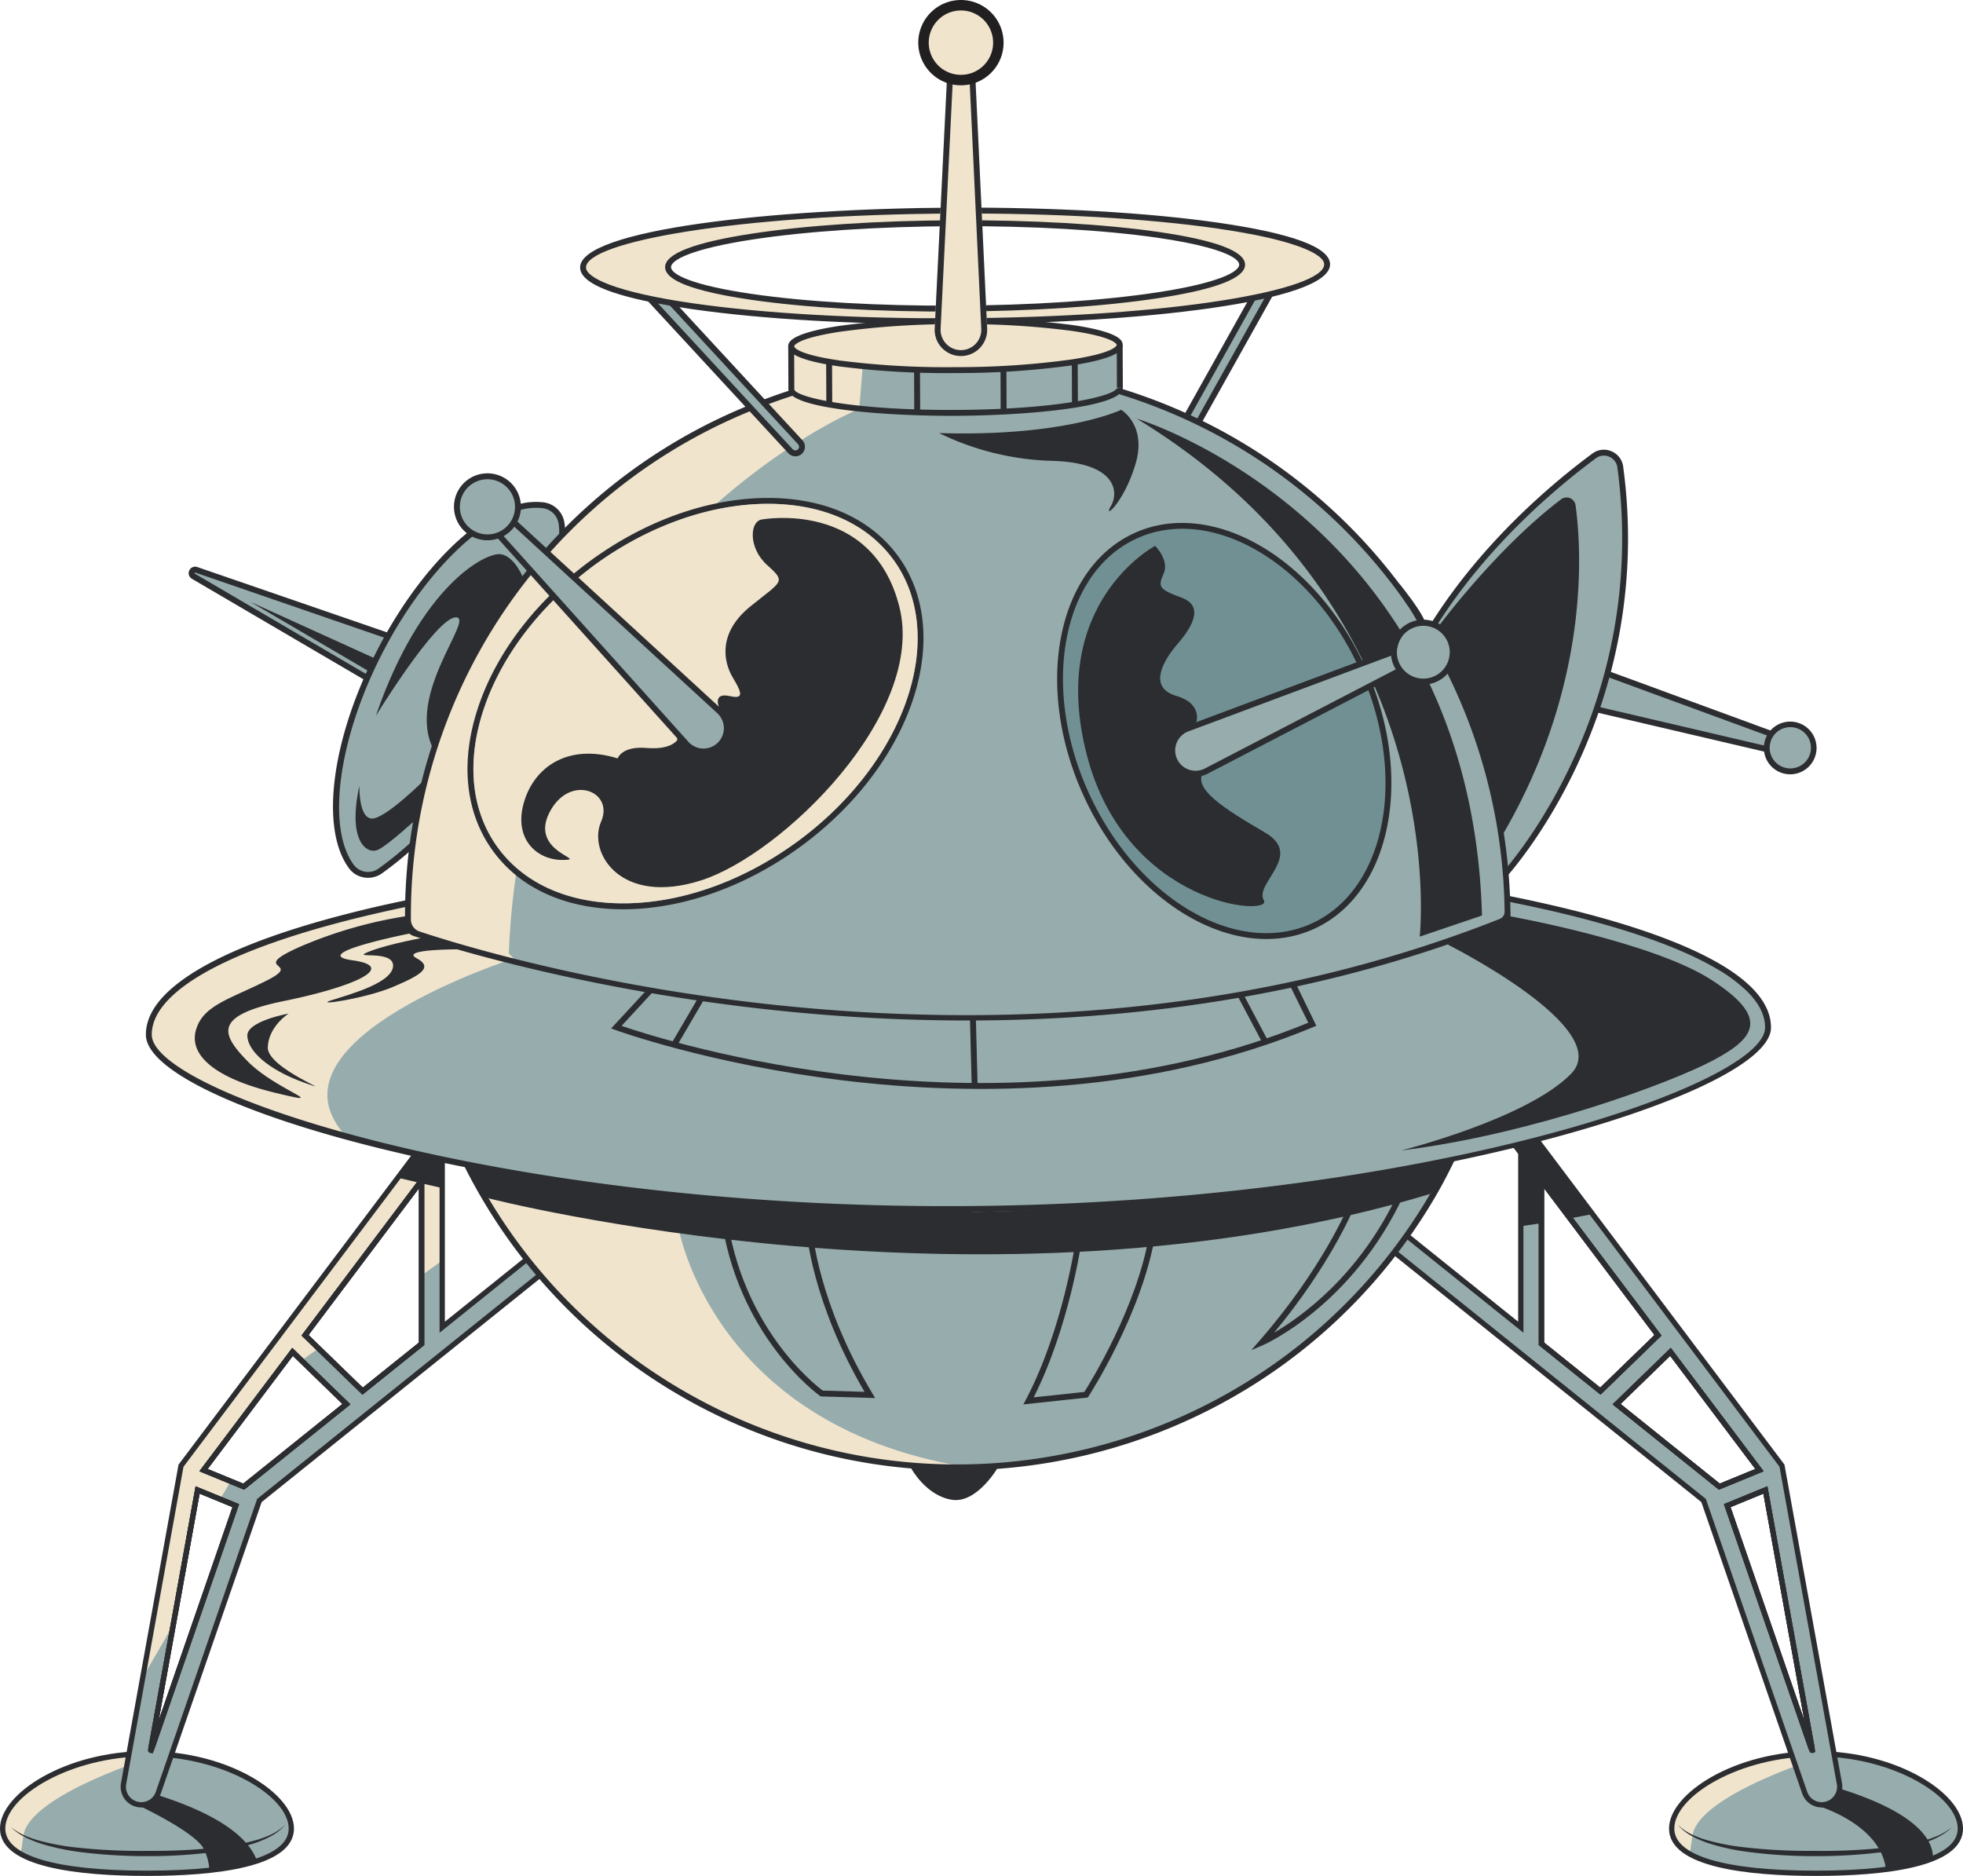 <svg id="Group_630" data-name="Group 630" xmlns="http://www.w3.org/2000/svg" xmlns:xlink="http://www.w3.org/1999/xlink" width="562.829" height="537.817" viewBox="0 0 562.829 537.817">
  <defs>
    <clipPath id="clip-path">
      <rect id="Rectangle_527" data-name="Rectangle 527" width="562.829" height="537.817" fill="none"/>
    </clipPath>
  </defs>
  <g id="Group_629" data-name="Group 629" clip-path="url(#clip-path)">
    <path id="Path_4768" data-name="Path 4768" d="M83.526,524.232c0,4.223-3.7,7.251-9.829,9.285a67.255,67.255,0,0,1-13.65,2.685,164.687,164.687,0,0,1-17.909.864c-15.554,0-29.109-1.562-36.171-5.548-3.324-1.857-5.216-4.27-5.216-7.286,0-9.463,18.535-21.445,41.387-21.445.686,0,1.384.012,2.059.035,21.894.687,39.329,12.231,39.329,21.41" fill="#97acad"/>
    <path id="Path_4769" data-name="Path 4769" d="M73.69,533.518A67.3,67.3,0,0,1,60.04,536.2a15.155,15.155,0,0,0-1.952-6.707c-3.548-5.145-20.143-12.751-20.143-12.751l5.393-2.685c20.854,6.3,28.27,13.591,30.352,19.458" fill="#2c2d30"/>
    <path id="Path_4770" data-name="Path 4770" d="M45.2,503.237S8.516,514.32,6.718,526.255c-.284,1.916-.544,3.667-.757,5.264-3.312-1.858-5.2-4.271-5.2-7.287,0-9.462,18.535-21.444,41.387-21.444q1.029,0,2.058.035c.639.272.994.414.994.414" fill="#f0e4cd"/>
    <path id="Path_4771" data-name="Path 4771" d="M42.142,537.817C22.917,537.817,0,535.462,0,524.238c0-10.059,18.8-22.207,42.142-22.207s42.142,12.148,42.142,22.207c0,11.224-22.917,13.579-42.142,13.579m0-34.273c-21.88,0-40.628,11.379-40.628,20.694,0,7.781,14.429,12.066,40.628,12.066s40.627-4.285,40.627-12.066c0-9.315-18.747-20.694-40.627-20.694" fill="#2c2d30"/>
    <path id="Path_4772" data-name="Path 4772" d="M81.846,523.055a13.828,13.828,0,0,1-3.953,3.253,29.771,29.771,0,0,1-4.721,2.073,62.646,62.646,0,0,1-10.019,2.345,145.175,145.175,0,0,1-20.473,1.416,151.117,151.117,0,0,1-20.481-1.27,68.4,68.4,0,0,1-10.053-2.178c-3.24-1.06-6.539-2.413-8.975-4.856a18.451,18.451,0,0,0,4.358,2.587,33.828,33.828,0,0,0,4.822,1.556,68.827,68.827,0,0,0,10,1.736,172.77,172.77,0,0,0,20.329.913,164.755,164.755,0,0,0,20.317-1.053,63.062,63.062,0,0,0,9.958-1.9,29.246,29.246,0,0,0,4.757-1.723,15.077,15.077,0,0,0,4.138-2.9" fill="#2c2d30"/>
    <path id="Path_4773" data-name="Path 4773" d="M172.727,314.791H131.268l-5.086,6.754-12.124,16.1L51.9,420.206l-16.465,91.15a5.153,5.153,0,0,0,5.075,6.079,5.1,5.1,0,0,0,2.992-.958,5.152,5.152,0,0,0,1.881-2.507l28.991-83.781,101.914-81.84Zm-129.734,188,13.661-75.619L67.6,431.668Zm26.874-76.577-11.521-4.731,25.526-33.9L99.319,402.57Zm51-40.95-16.9,13.567L87.456,382.816l32.894-43.694.521-.7Zm5.914-4.755V330.57l3.8-5.05,3.631-4.814H167.4l2.661,25.052Z" fill="#f0e4cd"/>
    <path id="Path_4774" data-name="Path 4774" d="M173.155,318.835q-2.781,2.448-5.411,5.08l2.321,21.844-43.28,34.751V361.392q-2.943,2.139-5.915,4.244v19.63l-16.9,13.566L91.335,386.58l-4.91,3.481L99.319,402.57,69.866,426.216l-3.733-1.533q-1.515,2.569-3.042,5.135l4.5,1.85-24.6,71.124,6.693-37.043c-2.88,5.075-5.849,10.1-8.752,15.163l-5.5,30.445a5.153,5.153,0,0,0,5.074,6.079,5.1,5.1,0,0,0,2.993-.958,5.158,5.158,0,0,0,1.881-2.507L74.373,430.19l101.913-81.841Z" fill="#97acad"/>
    <path id="Path_4775" data-name="Path 4775" d="M130.582,325.52l-3.8,5.051v10.042c-2.058-.461-4.045-.934-5.914-1.36v-.828l-.521.7c-2.342-.544-4.471-1.053-6.292-1.479l12.124-16.1c1.431,1.265,2.91,2.6,4.4,3.974" fill="#2c2d30"/>
    <path id="Path_4776" data-name="Path 4776" d="M40.511,518.187a5.909,5.909,0,0,1-5.818-6.972l16.5-91.326.108-.143,79.6-105.715H173.41l3.676,34.644L75.02,430.638,46.1,514.212a5.907,5.907,0,0,1-2.16,2.879,5.825,5.825,0,0,1-3.43,1.1m12.1-97.674L36.182,511.485a4.4,4.4,0,0,0,4.329,5.189,4.331,4.331,0,0,0,2.55-.814,4.4,4.4,0,0,0,1.61-2.147l29.061-83.982,101.761-81.719-3.445-32.468h-40.4Zm-9.236,81.7a.882.882,0,0,1-.226-.03.865.865,0,0,1-.637-1l13.562-75.072,12.47,5.122L44.2,501.625a.867.867,0,0,1-.82.589m.627-.763v0m13.23-73.227-11.754,65.06,21.167-61.192ZM70,427.08l-12.841-5.274,26.632-35.369,16.678,16.182Zm-10.452-5.93,10.2,4.19L98.18,402.513,83.964,388.719Zm44.38-21.314L86.452,382.891l35.179-46.735v49.466Zm-15.458-17.1,15.553,15.086,16.1-12.922V340.684Zm37.566-.649V330.313l7.807-10.368h34.249l2.777,26.14Zm1.514-51.265v48.107l41.726-33.5-2.546-23.964H134.593Z" fill="#2c2d30"/>
    <path id="Path_4777" data-name="Path 4777" d="M43.5,501.8a.917.917,0,0,1-.236-.031.9.9,0,0,1-.663-1.038l13.481-74.619,12.469,5.122-24.2,69.954a.9.9,0,0,1-.853.612m13.739-73.576L45.481,493.286l21.168-61.2Z" fill="#2c2d30"/>
    <path id="Path_4778" data-name="Path 4778" d="M70,427.079l-12.841-5.273,26.632-35.37,16.679,16.182ZM59.543,421.15l10.2,4.19,28.435-22.828L83.963,388.719Z" fill="#2c2d30"/>
    <path id="Path_4779" data-name="Path 4779" d="M103.923,399.836,86.452,382.89l35.179-46.735v49.467Zm-15.458-17.1,15.553,15.086,16.1-12.923V340.683Z" fill="#2c2d30"/>
    <path id="Path_4780" data-name="Path 4780" d="M43.826,502.7l-.775-.124a.831.831,0,0,1-.613-.961l13.641-75.5,12.469,5.122Zm-1.2-1.158,0,0Zm14.611-73.319L45.483,493.281l21.166-61.19Z" fill="#2c2d30"/>
    <path id="Path_4781" data-name="Path 4781" d="M70,427.079l-12.841-5.273,26.632-35.37,16.679,16.182ZM59.543,421.15l10.2,4.19,28.435-22.828L83.963,388.719Z" fill="#2c2d30"/>
    <path id="Path_4782" data-name="Path 4782" d="M103.923,399.836,86.452,382.89l35.179-46.735v49.467Zm-15.458-17.1,15.553,15.086,16.1-12.923V340.683Z" fill="#2c2d30"/>
    <path id="Path_4783" data-name="Path 4783" d="M562.073,524.232c0,3.016-1.893,5.429-5.2,7.286a24.119,24.119,0,0,1-2.65,1.266,55.916,55.916,0,0,1-13.485,3.17,159.413,159.413,0,0,1-20.049,1.112c-22.852,0-41.387-3.36-41.387-12.834,0-9.179,17.435-20.723,39.329-21.41q1.029-.034,2.058-.035c22.853,0,41.388,11.982,41.388,21.445" fill="#97acad"/>
    <path id="Path_4784" data-name="Path 4784" d="M554.219,532.784a55.916,55.916,0,0,1-13.485,3.17c-1.573-13.378-20.415-18.523-20.415-18.523l5.819-5.063c24.142,7.275,28.2,15.531,28.081,20.416" fill="#2c2d30"/>
    <path id="Path_4785" data-name="Path 4785" d="M523.737,503.237s-36.68,11.083-38.478,23.018c-.284,1.916-.544,3.667-.757,5.264-3.312-1.858-5.2-4.271-5.2-7.287,0-9.462,18.535-21.444,41.387-21.444q1.029,0,2.058.035c.639.272.994.414.994.414" fill="#f0e4cd"/>
    <path id="Path_4786" data-name="Path 4786" d="M520.688,537.817c-19.225,0-42.142-2.355-42.142-13.579,0-10.059,18.8-22.207,42.142-22.207s42.142,12.148,42.142,22.207c0,11.224-22.917,13.579-42.142,13.579m0-34.273c-21.88,0-40.628,11.379-40.628,20.694,0,7.781,14.429,12.066,40.628,12.066s40.627-4.285,40.627-12.066c0-9.315-18.747-20.694-40.627-20.694" fill="#2c2d30"/>
    <path id="Path_4787" data-name="Path 4787" d="M480.984,523.055a15.092,15.092,0,0,0,4.138,2.9,29.245,29.245,0,0,0,4.757,1.723,63.063,63.063,0,0,0,9.958,1.9,164.755,164.755,0,0,0,20.317,1.053,172.77,172.77,0,0,0,20.329-.913,68.827,68.827,0,0,0,10-1.736,33.828,33.828,0,0,0,4.822-1.556,18.451,18.451,0,0,0,4.358-2.587c-2.436,2.443-5.735,3.8-8.975,4.856a68.4,68.4,0,0,1-10.053,2.178,151.107,151.107,0,0,1-20.481,1.27,145.175,145.175,0,0,1-20.473-1.416,62.647,62.647,0,0,1-10.019-2.345,29.77,29.77,0,0,1-4.721-2.073,13.828,13.828,0,0,1-3.953-3.253" fill="#2c2d30"/>
    <path id="Path_4788" data-name="Path 4788" d="M527.389,511.356l-16.465-91.15-54.316-72.141-25.052-33.273H390.1l-3.56,33.557,9.167,7.369,92.746,74.471,28.992,83.781a5.158,5.158,0,0,0,9.947-2.614M436.039,380.51l-31.7-25.455-11.58-9.3,2.661-25.052h33.19l7.429,9.864Zm5.914,4.755v-46.84l8.185,10.87,25.23,33.521-16.512,16.016Zm21.551,17.3,15.448-14.986,25.526,33.9-11.521,4.731Zm31.724,29.1,10.941-4.495,13.662,75.619Z" fill="#97acad"/>
    <path id="Path_4789" data-name="Path 4789" d="M456.608,348.065c-2.129.426-4.294.84-6.47,1.23l-8.185-10.87v12.254c-1.976.308-3.951.6-5.915.876V330.571l-7.428-9.865H395.42l-2.662,25.053,11.58,9.3c-3.146.26-6.056.485-8.634.662l-9.167-7.369,3.56-33.557h41.459Z" fill="#2c2d30"/>
    <path id="Path_4790" data-name="Path 4790" d="M522.318,518.187a5.922,5.922,0,0,1-5.587-3.97l-28.922-83.578L385.743,348.675l3.676-34.644h42.517l79.7,105.858.032.178,16.465,91.15a5.91,5.91,0,0,1-5.819,6.97M387.336,348.012,489.1,429.731l29.064,83.987a4.374,4.374,0,0,0,1.6,2.137,4.33,4.33,0,0,0,2.555.819,4.4,4.4,0,0,0,4.33-5.187l-16.434-90.974L431.181,315.544h-40.4Zm132.115,154.2a.864.864,0,0,1-.82-.591l-24.35-70.388,12.47-5.122,13.563,75.072a.877.877,0,0,1-.863,1.029M496.18,432.092l21.168,61.192-11.755-65.06Zm-3.345-5.012-30.47-24.461,16.679-16.182,26.631,35.369ZM464.65,402.513l28.435,22.827,10.2-4.19-24.42-32.431Zm-5.744-2.677L441.2,385.622V336.156l35.179,46.735ZM442.713,384.9l16.1,12.922,15.553-15.086-31.651-42.049Zm-5.914-2.813-44.834-36,2.777-26.14h34.249l7.808,10.368Zm-43.241-36.662,41.726,33.5V330.819l-7.048-9.361H396.1Z" fill="#2c2d30"/>
    <path id="Path_4791" data-name="Path 4791" d="M519.332,501.8a.9.9,0,0,1-.852-.612l-24.2-69.954,12.47-5.122,13.48,74.617a.9.9,0,0,1-.664,1.04.909.909,0,0,1-.235.031M496.18,432.091l21.168,61.192-11.755-65.059Z" fill="#2c2d30"/>
    <path id="Path_4792" data-name="Path 4792" d="M492.835,427.079l-30.47-24.461,16.68-16.182,26.63,35.37ZM464.65,402.512l28.436,22.827,10.2-4.189-24.419-32.431Z" fill="#2c2d30"/>
    <path id="Path_4793" data-name="Path 4793" d="M458.906,399.836,441.2,385.622V336.156l35.179,46.735ZM442.713,384.9l16.1,12.922,15.553-15.085-31.651-42.05Z" fill="#2c2d30"/>
    <path id="Path_4794" data-name="Path 4794" d="M519.562,502.6a.83.83,0,0,1-.787-.564l-24.494-70.806,12.47-5.122,13.766,76.2-.739.269a.8.8,0,0,1-.216.028M496.18,432.091l21.168,61.193-11.755-65.06Z" fill="#2c2d30"/>
    <path id="Path_4795" data-name="Path 4795" d="M492.835,427.079l-30.47-24.461,16.68-16.182,26.63,35.37ZM464.65,402.512l28.436,22.827,10.2-4.189-24.419-32.431Z" fill="#2c2d30"/>
    <path id="Path_4796" data-name="Path 4796" d="M458.906,399.836,441.2,385.622V336.156l35.179,46.735ZM442.713,384.9l16.1,12.922,15.553-15.085-31.651-42.05Z" fill="#2c2d30"/>
    <path id="Path_4797" data-name="Path 4797" d="M229.929,99.569l-3.08.729.423,12.388-8.355,2.69L189.134,82.961l-3.712,1.992,29.694,31.736s-31.25,12.212-53.057,36.04l-.92-.539s.27-5.669-4.683-6.912a14.181,14.181,0,0,0-8.3.152s1.283-4.533-3.969-7.681-9.843-.608-12.243,3.624.355,9.571,2.736,11.923a94.83,94.83,0,0,0-22.56,27.2l-1.531,1.391L58.2,163.61s-3.353-1.408-3.054.09,2.935,3.041,2.935,3.041l46.458,27.225.207.924s-8.79,23.162-8.625,35.638,4.291,20.287,9.513,20.16,12.629-8.165,12.629-8.165l-1.069,15.838a332.6,332.6,0,0,0-52.872,16.532c-26.969,11.161-22.884,24.4-17.814,28.864s31.731,19.05,87.648,30.3c0,0,16.7,37.463,52.816,59.772,0,0,37.309,25.239,80.591,27.261S346.637,403,354.81,398.848s42.52-26.374,57.548-59.076l2.956-7.354s55.5-9.663,82.438-26.972-14.2-33.079-14.2-33.079S452.5,260.5,432.242,256.8l-.749-6.242s18.664-21.511,26.5-48.005l.477.816,48.192,11.454s.734,7.575,7.431,6.188,6.592-7.229,5.074-10.053-6.113-6.163-11.512-.992l-46.81-16.89s6.732-21.562,4.963-45.369-5.054-19.2-11.378-15.018-21.622,17.174-34.382,33.894l-8.563,11.828-1.734,1.005-2.74-1.913s-16.106-33.38-63.019-56.439l22.417-40.694-5.181-.009L340.26,119.145l-19.006-6.889L320.861,99.2Z" fill="#97acad"/>
    <path id="Path_4798" data-name="Path 4798" d="M194.445,351.569s9.535,58.665,85.78,69.509c0,0-93.977,5.843-142.391-79.911Z" fill="#f0e4cd"/>
    <path id="Path_4799" data-name="Path 4799" d="M147.289,274.809S75.837,297.562,98.2,324.582c0,0-27.254-4.88-44.009-15.944S42,296.132,47.167,286.407s55.369-27.2,70.027-28.046,30.1,16.448,30.1,16.448" fill="#f0e4cd"/>
    <path id="Path_4800" data-name="Path 4800" d="M226.85,100.3l-.076,8.018c.009.025.023.046.032.071a3.58,3.58,0,0,1,.115,1.758l.823,1.421c-.559.16-1.11.33-1.663.5a3.924,3.924,0,0,1-2.1,1.456,23.441,23.441,0,0,0-2.416.9c-.381.144-.771.26-1.156.4-.2.067-.4.141-.593.216-.046.029-.144.083-.327.179a4.509,4.509,0,0,1-.943.39,59.877,59.877,0,0,0,5.786,6.274A43.1,43.1,0,0,1,229.1,126.6a128.043,128.043,0,0,1,17.261-9.388l1.006-12.145c-9.672.2-20.512-4.768-20.512-4.768" fill="#f0e4cd"/>
    <path id="Path_4801" data-name="Path 4801" d="M215.559,116.739c-.018.011-.032.027-.049.037a31.818,31.818,0,0,1-3.656,1.569c-1.047.455-2.437,1.1-3.65,1.609a3.112,3.112,0,0,1-2.062.091,163.826,163.826,0,0,0-49.618,38.937,66.08,66.08,0,0,1,7.713,7.113,32.711,32.711,0,0,1,3.3-3.263,77.163,77.163,0,0,1,9.682-6.618,1.309,1.309,0,0,1,1.253-.1,1.385,1.385,0,0,1,1.037-1.3,3.673,3.673,0,0,0,1.849-1.2,1.519,1.519,0,0,1,2.131.029,1.309,1.309,0,0,1,.118.185q1.611-.932,3.239-1.88c4.878-2.852,11.249-6.071,17.063-6.157a185.02,185.02,0,0,1,22.648-17.553,59.5,59.5,0,0,0-5.294-5.062,75.887,75.887,0,0,1-5.706-6.433" fill="#f0e4cd"/>
    <path id="Path_4802" data-name="Path 4802" d="M148.082,249.96c-3.524-1.931-5.6-6.348-7.674-9.585-1.777-2.771-3.68-5.637-4.5-8.871-.744-2.945-.29-6.015-.9-8.989a1.435,1.435,0,0,1,.31-1.255,29.657,29.657,0,0,1,.294-5.5,43.576,43.576,0,0,1,1.13-7.841,1.505,1.505,0,0,1,0-.3c1.619-8.69,5.8-17.165,10.943-24.3,2.807-3.9,6.6-10.765,11.565-12.5a17.544,17.544,0,0,1-4.35-3.838,40.09,40.09,0,0,1-3.477-3.825c-39.534,53-34.248,94.18-34.224,98.366s1.614,5.625,1.614,5.625c5.892,3.9,27.056,7.3,27.056,7.3a201.937,201.937,0,0,1,2.216-24.487" fill="#f0e4cd"/>
    <path id="Path_4803" data-name="Path 4803" d="M379.84,75.378c-.038-8.76-47.826-15.654-106.736-15.4s-106.636,7.567-106.6,16.327,47.825,15.654,106.736,15.4,106.636-7.566,106.6-16.327m-106.614,12.7c-45.453.2-82.323-5.121-82.352-11.88s36.793-12.4,82.245-12.6,82.324,5.121,82.353,11.88-36.793,12.4-82.246,12.6" fill="#f0e4cd"/>
    <path id="Path_4804" data-name="Path 4804" d="M170.049,81.338q-3.7-2.17-3.719-4.638c-.047-10.852,55.321-16.946,107.439-17.172,28.534-.125,55.372,1.412,75.571,4.324,21.223,3.064,31.993,7.07,32.016,11.917.046,10.851-55.321,16.945-107.44,17.172-28.533.124-55.371-1.412-75.57-4.324-14.025-2.025-23.487-4.46-28.3-7.279M376.89,72.673C372.9,70.336,364.3,67.72,349.1,65.526c-20.121-2.9-46.869-4.43-75.321-4.308-63.3.278-105.788,8.224-105.756,15.477,0,2.822,8.051,6.994,30.564,10.247,20.121,2.9,46.87,4.431,75.321,4.308,63.3-.277,105.788-8.223,105.757-15.477,0-.917-.855-1.976-2.774-3.1" fill="#2c2d30"/>
    <path id="Path_4805" data-name="Path 4805" d="M193.673,80.322q-2.964-1.737-2.975-3.727c-.016-3.848,8.321-7.075,24.784-9.6,15.574-2.387,36.28-3.751,58.3-3.846s42.742,1.089,58.336,3.337c16.484,2.382,24.845,5.543,24.866,9.385s-8.324,7.077-24.784,9.6c-15.574,2.387-36.281,3.754-58.3,3.849s-42.743-1.09-58.335-3.34c-10.807-1.561-18.129-3.453-21.891-5.658m159.6-6.7c-3.011-1.764-9.616-3.762-21.392-5.461-15.514-2.236-36.142-3.415-58.085-3.32s-42.56,1.454-58.055,3.826c-17.229,2.639-23.356,5.82-23.348,7.92s6.162,5.227,23.416,7.716c15.511,2.238,36.14,3.418,58.084,3.323s42.561-1.457,58.056-3.829c17.229-2.639,23.357-5.82,23.348-7.92,0-.665-.626-1.435-2.024-2.255" fill="#2c2d30"/>
    <path id="Path_4806" data-name="Path 4806" d="M321.438,99.129c.017,3.868-21.055,7.1-47.066,7.209s-47.111-2.931-47.127-6.8,21.055-7.1,47.066-7.209,47.11,2.931,47.127,6.8" fill="#f0e4cd"/>
    <path id="Path_4807" data-name="Path 4807" d="M227.8,101.707c-1.793-1.051-1.8-1.951-1.8-2.4-.005-.895-.017-3.63,14.489-5.85a238.983,238.983,0,0,1,33.418-2.207,239.124,239.124,0,0,1,33.436,1.914c14.524,2.1,14.54,4.827,14.54,5.728s.017,3.629-14.489,5.849a239.121,239.121,0,0,1-33.418,2.208,239.976,239.976,0,0,1-33.437-1.914c-7.295-1.054-10.93-2.269-12.74-3.329M319.153,97.9c-1.38-.809-4.59-1.985-12.051-3.063a237.729,237.729,0,0,0-33.186-1.9,238.075,238.075,0,0,0-33.171,2.188c-12.914,1.977-13.054,4.151-13.054,4.174s.154,2.189,13.092,4.056a238.014,238.014,0,0,0,33.184,1.9,237.936,237.936,0,0,0,33.171-2.187c12.913-1.978,13.054-4.151,13.054-4.174s-.028-.4-1.039-1" fill="#2c2d30"/>
    <path id="Path_4808" data-name="Path 4808" d="M507.772,294.675c.047-3.91-1.8-7.772-5.48-11.485-10.406-10.472-35.593-19.577-70.05-26.387a8.81,8.81,0,0,1-.287,1.6C458.4,263.613,479.3,270.178,492.1,277.68a44.168,44.168,0,0,1,8.993,6.7c3.351,3.377,5.029,6.835,4.988,10.274-.2,16.717-100.231,50.563-231.064,51.134-131.208.567-231.371-32.406-231.5-49.108-.026-3.463,1.679-6.957,5.068-10.387,10.16-10.28,34.605-19.37,68.1-26.344a8.481,8.481,0,0,1,.02-1.91c-34.009,7.058-58.745,16.367-69.319,27.066-3.716,3.76-5.585,7.659-5.556,11.587.029,3.95,4.217,8.339,11.9,12.843,31.206,18.286,119.985,38.382,221.3,37.944,123.638-.54,232.515-33.293,232.748-52.806" fill="#2c2d30"/>
    <path id="Path_4809" data-name="Path 4809" d="M321.925,110.9q-.894.279-1.8.531c-1.192,2.2-16.938,5.965-46.108,6.094-30.375.13-46.267-3.817-46.277-5.957v-.007c-.543-.195-1.075-.415-1.611-.626a2.026,2.026,0,0,0-.082.638c.005.884.679,1.677,1.893,2.388,6.7,3.925,29.767,5.325,46.085,5.255,19.271-.087,47.932-2.3,47.907-8.057,0-.073,0-.163-.012-.259" fill="#2c2d30"/>
    <path id="Path_4810" data-name="Path 4810" d="M226.052,111.572,226,99.308l1.692-.005.052,12.265Z" fill="#2c2d30"/>
    <path id="Path_4811" data-name="Path 4811" d="M236.926,116.174l-.054-12.265,1.692-.005.054,12.266Z" fill="#2c2d30"/>
    <path id="Path_4812" data-name="Path 4812" d="M262.139,118.715l-.054-12.265,1.692-.005.054,12.266Z" fill="#2c2d30"/>
    <path id="Path_4813" data-name="Path 4813" d="M320.246,111.162,320.192,98.9l1.692-.005.054,12.266Z" fill="#2c2d30"/>
    <path id="Path_4814" data-name="Path 4814" d="M307.362,115.846l-.052-12.264,1.692-.005.052,12.265Z" fill="#2c2d30"/>
    <path id="Path_4815" data-name="Path 4815" d="M286.915,118.143l-.052-12.264,1.692-.005.052,12.265Z" fill="#2c2d30"/>
    <path id="Path_4816" data-name="Path 4816" d="M403.844,173.935a7.412,7.412,0,0,1,1.82-.355,158.092,158.092,0,0,0-85.015-62.407,9.686,9.686,0,0,1-1.066,1.439,156.427,156.427,0,0,1,84.261,61.323" fill="#2c2d30"/>
    <path id="Path_4817" data-name="Path 4817" d="M417.109,332.565a7.423,7.423,0,0,1-1.8-.147c-1.636,3.327-3.36,6.629-5.264,9.878-43.75,74.657-140.08,99.8-214.738,56.053a155.8,155.8,0,0,1-60.41-64.242,7.613,7.613,0,0,1-2.019-.283,157.452,157.452,0,0,0,61.574,65.984c75.463,44.222,172.832,18.8,217.053-56.656,2.038-3.479,3.865-7.021,5.6-10.587" fill="#2c2d30"/>
    <path id="Path_4818" data-name="Path 4818" d="M257.546,159.505c-8.018-11.034-21.619-16.982-38.3-16.741-16.57.241-34.222,6.566-49.7,17.807q-2.96,2.151-5.716,4.472c-.036.072-.089.134-.128.206-.229.464,1.119-.134.821.287,1-.658-.229.478.989.337,1.406-1.145,3.542-2.852,5.027-3.931,15.2-11.04,32.506-17.25,48.733-17.485,9.986-.142,18.819,1.988,25.921,6.15a35.838,35.838,0,0,1,10.983,9.9c15.933,21.93,3.437,58.264-27.852,80.993-15.2,11.043-32.509,17.252-48.736,17.487-16.115.232-29.225-5.463-36.9-16.045s-9.05-24.8-3.845-40.058c3.819-11.191,10.86-21.93,20.266-31.213.307-.986-.542-.5.062-1.345-.636.422.009-.626-.727-.4-9.864,9.589-17.226,20.761-21.2,32.412-5.388,15.79-3.942,30.565,4.076,41.6a37.6,37.6,0,0,0,11.5,10.362c7.363,4.315,16.495,6.526,26.8,6.379,16.57-.241,34.223-6.565,49.7-17.809,32.045-23.277,44.708-60.674,28.229-83.362" fill="#2c2d30"/>
    <path id="Path_4819" data-name="Path 4819" d="M256.176,160.5a35.84,35.84,0,0,0-10.984-9.9c-7.1-4.162-15.934-6.293-25.921-6.151-16.226.236-33.532,6.446-48.733,17.486-1.485,1.078-3.621,2.786-5.027,3.93l-.447.4a33.9,33.9,0,0,1,4.539,4.348c2.54,2.677,5.294,5.083,8.007,7.578,5.45,5.014,10.976,9.843,16.557,14.7,2.882,2.508,5.555,5.241,8.356,7.837,2.165,2.008,4.654,3.723,6.741,5.8a9.577,9.577,0,0,1,2.714,4.876c.367.29.724.594,1.1.878,1.7,1.3,2.029,4.73-.679,5.194a6.378,6.378,0,0,1-3.278-.306c-3.534,1.961-7.976.208-10.882-2.106-2.564-2.041-4.522-4.653-6.786-7-2.5-2.584-4.991-5.082-7.277-7.866-4.269-5.2-9.175-10-13.036-15.513-3.416-4.879-8.156-8.551-11.838-13.212l-.193.174c-9.406,9.284-16.448,20.022-20.266,31.213-5.205,15.255-3.84,29.481,3.845,40.058s20.789,16.277,36.9,16.046c16.227-.235,33.534-6.445,48.736-17.488,31.289-22.728,43.785-59.062,27.852-80.993" fill="#f0e4cd"/>
    <path id="Path_4820" data-name="Path 4820" d="M398.15,218.649c-.722-5.632-3.495-19.24-4.021-19.6a6.21,6.21,0,0,1-1.657-1.677c-.829.354-1.724.6-2.53.956-.846.371-1.6.779-2.361,1.087-1.906,2.608-5.557,3.5-8.31,5-5.252,2.848-10.709,5.446-16.216,7.777-5.789,2.45-10.892,5.776-16.528,8.459-3.386,1.612-7.766,3.237-10.818.578-.862.395-1.725.789-2.579,1.185-3.3,1.532-6.183-3.369-2.868-4.907,1.009-.469,2.028-.936,3.048-1.4a4.8,4.8,0,0,1,2.152-3.217,2.218,2.218,0,0,1,1.469-2.234c6.206-2.723,12.8-4.232,18.719-7.609,5.739-3.272,12.553-4.565,18.723-6.818,3-1.094,6.885-3.459,10.121-3.775a4.985,4.985,0,0,1,1.117.015c.307-.2.622-.382.943-.546,1.229-.632,2.517-1.273,3.812-1.829-.008-.046-.016-.092-.025-.138-7.16-14.121-19.882-29.788-30.87-33.95-15.073-5.709-27.545-7.456-38.372-.128s-16.959,20.237-17.263,36.351c-.3,16.226,5.327,33.729,15.858,49.29,21.676,32.027,57.015,34.39,71.382,11.244,2.623-4.225,8.9-19.857,7.074-34.11" fill="#719094"/>
    <path id="Path_4821" data-name="Path 4821" d="M104.853,195.132l-49.835-29.2a1.862,1.862,0,0,1,1.548-3.367l55.015,18.948-.55,1.6L56.015,164.161a.143.143,0,0,0-.209.088c-.064.143.015.189.067.219l49.835,29.2Z" fill="#2c2d30"/>
    <path id="Path_4822" data-name="Path 4822" d="M150.141,166.026s-2.376-6.474-6.566-7.132-22.894,8.809-35.818,46.341c0,0,17.229-28.145,22.923-28.241s-14.534,22.125-6.354,37.95c0,0,8.783-28.568,25.815-48.918" fill="#2c2d30"/>
    <path id="Path_4823" data-name="Path 4823" d="M119.366,234.826s-7.865,7.247-10.873,8.754-9.031-1.878-5.445-18.317c0,0-.281,9.4,3.636,9.412s15.192-11.27,15.192-11.27Z" fill="#2c2d30"/>
    <path id="Path_4824" data-name="Path 4824" d="M107.83,188.923l-36.007-16.35,34.242,20.066Z" fill="#2c2d30"/>
    <path id="Path_4825" data-name="Path 4825" d="M134.908,153.583a9.6,9.6,0,1,1,13.135-3.429,9.609,9.609,0,0,1-13.135,3.429m8.852-15.1a7.908,7.908,0,1,0,2.823,10.82,7.916,7.916,0,0,0-2.823-10.82" fill="#2c2d30"/>
    <path id="Path_4826" data-name="Path 4826" d="M148.3,146.479a16.952,16.952,0,0,1,7.548-.751,5.253,5.253,0,0,1,4.31,4.391,12.8,12.8,0,0,1,.141,3.139l1.685.137a14.359,14.359,0,0,0-.158-3.555,6.93,6.93,0,0,0-5.719-5.783,18.575,18.575,0,0,0-8.037.706Z" fill="#2c2d30"/>
    <path id="Path_4827" data-name="Path 4827" d="M117.628,241.645a100.7,100.7,0,0,1-9.03,7.321,5.134,5.134,0,0,1-7.119-.97c-7.923-10.575-4.536-36.049,8.052-60.571,7.558-14.725,17.281-26.863,26.68-34.212l-1.525-1.023c-9.433,7.5-19.029,19.6-26.659,34.461-13.077,25.472-16.326,51.115-7.9,62.36a6.5,6.5,0,0,0,1.929,1.721,6.917,6.917,0,0,0,7.536-.395,102.455,102.455,0,0,0,9.187-7.451Z" fill="#2c2d30"/>
    <path id="Path_4828" data-name="Path 4828" d="M197.952,215.309a7.6,7.6,0,0,1-1.823-1.49l-53.754-59.855,1.26-1.131,53.754,59.855a5.835,5.835,0,1,0,8.288-8.2l-58.936-54.144,1.143-1.245,58.937,54.144a7.531,7.531,0,0,1-8.869,12.062" fill="#2c2d30"/>
    <path id="Path_4829" data-name="Path 4829" d="M403.407,195a9.3,9.3,0,1,1,3.718,1.214A9.276,9.276,0,0,1,403.407,195m8.524-14.543a7.581,7.581,0,0,0-11.378,5.746,7.576,7.576,0,1,0,11.378-5.746" fill="#2c2d30"/>
    <path id="Path_4830" data-name="Path 4830" d="M338.986,221.635a7.528,7.528,0,0,1,1.067-13.508l59.485-22.205.59,1.587-59.472,22.2a5.834,5.834,0,1,0,4.765,10.636l55.944-29.055.78,1.5-55.953,29.061a7.545,7.545,0,0,1-7.206-.216" fill="#2c2d30"/>
    <path id="Path_4831" data-name="Path 4831" d="M509.471,220.958a7.676,7.676,0,0,1-1.69-1.346,7.556,7.556,0,1,1,1.69,1.346m6.824-11.682a5.916,5.916,0,1,0,2.933,5.273,5.91,5.91,0,0,0-2.933-5.273" fill="#2c2d30"/>
    <path id="Path_4832" data-name="Path 4832" d="M460.449,193.915l47.538,17.445.583-1.589-47.508-17.433a9.57,9.57,0,0,1-.613,1.577" fill="#2c2d30"/>
    <path id="Path_4833" data-name="Path 4833" d="M506.862,213.99,458,202.556a9.818,9.818,0,0,1-.909,1.508c.035.009.066.032.1.041l49.285,11.534Z" fill="#2c2d30"/>
    <path id="Path_4834" data-name="Path 4834" d="M218.582,148.918s31.449-5.757,39.264,24.97-33.585,71.07-56.789,78.5-32.584-7.982-28.71-16.824-9.187-13.882-14.873-2.506,11.473,13.443,3.9,13.488-14.155-6.1-11.174-16.446,12.778-17.025,26.9-12.673c0,0,1.123-3.591,8.288-2.988s8.827-2.315,8.827-2.315-.448-2.005,1.556.019,4.54,4.593,7.425,3.156,7.139-5.265,4.319-9.846-2.062-6.711,1.629-5.9,4.042-.205,1.053-5.144-4.2-13.124,4.92-20.527,10.411-6.891,4.865-11.857-5.056-12.743-1.393-13.114" fill="#2c2d30"/>
    <path id="Path_4835" data-name="Path 4835" d="M331.2,156.491s-30.845,16.243-19.621,59.836,53.586,46.6,50.78,41.769,11.568-12.831.39-19.382-21.429-12.734-17.5-17.637c0,0-8.791,1.322-9.15-5.176s6.79-8.429,6.79-8.429,2.312-5.639-5.638-7.969-4.144-9.66.426-14.949,7.36-10.886,1.115-13.2-6.951-2.97-5.181-6.836-2.409-8.03-2.409-8.03" fill="#2c2d30"/>
    <path id="Path_4836" data-name="Path 4836" d="M393.932,197.274c-.723-.5-.963-.085-1.444-.69.033.535-.319.1-.392.636,10.837,28.856,4.152,58.4-16.065,67.562-21.455,9.719-50.133-7.144-63.923-37.594s-7.557-63.123,13.9-72.842c10.706-4.849,23.2-3.083,34.76,3.689,11.059,6.481,21.213,17.587,28.127,31.82.646.469,1.142.36,1.587.912a3.78,3.78,0,0,1,.129-1.257c-14.476-30.177-43.422-46.615-65.3-36.706-22.306,10.1-28.918,43.786-14.743,75.082,7.053,15.57,17.938,27.656,29.846,34.634,12.03,7.049,25.108,8.88,36.316,3.8,20.876-9.459,28-39.571,17.2-69.05" fill="#2c2d30"/>
    <path id="Path_4837" data-name="Path 4837" d="M401.257,167.419s6.541,7.908,7.543,11.427l-1.933.167s-2.1-3.814-3.813-6.218a10.863,10.863,0,0,1-1.8-5.376" fill="#2c2d30"/>
    <path id="Path_4838" data-name="Path 4838" d="M465.407,133.795a5.563,5.563,0,0,0-3.375-4.422,5.483,5.483,0,0,0-5.436.633c-10.861,8.007-31.309,24.977-46.247,48.68l1.433.9c14.787-23.466,35.052-40.283,45.816-48.22a3.807,3.807,0,0,1,3.774-.435,3.871,3.871,0,0,1,2.358,3.09c8.68,64.42-26.287,108.4-32.474,115.6a11.983,11.983,0,0,1,.1,2.012l.2.192c.435-.462,43.417-46.964,33.842-118.03" fill="#2c2d30"/>
    <path id="Path_4839" data-name="Path 4839" d="M412.354,179.723S428.8,157.4,447.572,143.175a2.593,2.593,0,0,1,4.168,1.666c1.716,12.414,4.284,50.944-20.6,93.953l-9.3-32.2-6.67-15s4.1-7.943-2.81-11.875" fill="#2c2d30"/>
    <path id="Path_4840" data-name="Path 4840" d="M140.1,343.551S283.44,380.493,410.05,342.3l6.533-9.732s-72.857,13.949-136.688,14.878l-60.239-2.482s-43.1-2.728-60.7-6.644-24.8-4.255-24.8-4.255,1.965,6.281,5.945,9.489" fill="#2c2d30"/>
    <path id="Path_4841" data-name="Path 4841" d="M261.275,421s4.228,7.824,11.64,8.98,13.52-9.776,13.52-9.776Z" fill="#2c2d30"/>
    <path id="Path_4842" data-name="Path 4842" d="M175.236,294.839l10.018-10.833,2.31-.023-9.353,10.129c11.865,4.08,108.883,35.286,196.9-.906l-5.234-10.6h1.954l5.589,11.479-.829.346c-94.3,39.252-199.127,1.239-200.175.851Z" fill="#2c2d30"/>
    <path id="Path_4843" data-name="Path 4843" d="M193.982,300l-1.46-.855,7.41-12.645,2.068-.183Z" fill="#2c2d30"/>
    <rect id="Rectangle_526" data-name="Rectangle 526" width="1.692" height="19.771" transform="matrix(1, -0.026, 0.026, 1, 278.098, 291.707)" fill="#2c2d30"/>
    <path id="Path_4844" data-name="Path 4844" d="M362.037,299.123l-7.1-13.414,1.814-.192,6.778,12.812Z" fill="#2c2d30"/>
    <path id="Path_4845" data-name="Path 4845" d="M433.089,262.722s40.7,7.3,57.53,18.156,12.8,16.65.481,23.162-51.965,21.189-89.3,25.783c0,0,36-9.015,48.676-21.994s-35.425-37.054-35.425-37.054Z" fill="#2c2d30"/>
    <path id="Path_4846" data-name="Path 4846" d="M116.136,262.706a125.54,125.54,0,0,0-30.359,8.826c-14.915,6.7,1.562,4.1-9.227,9.546S58.161,288.2,56.167,295.363s5.438,13.727,22.6,17.9.394-.751-7.672-8.909-9.7-13.284,10.472-17.4,32.592-9.827,19.442-11.65,16.4-7.652,16.4-7.652Z" fill="#2c2d30"/>
    <path id="Path_4847" data-name="Path 4847" d="M122.307,268.671s-10.745,1.849-16.534,4.161,7.066-.762,6.934,4.064S100.6,285,95.036,286.763s9.7-.445,17.7-3.846,11.6-5.58,6.662-8.231,12.877-2.523,12.877-2.523Z" fill="#2c2d30"/>
    <path id="Path_4848" data-name="Path 4848" d="M82.742,290.59S70.874,292.7,70.913,296.9s5.647,9.682,16.387,13.525-10.633-4.026-10.515-10.084,5.957-9.747,5.957-9.747" fill="#2c2d30"/>
    <path id="Path_4849" data-name="Path 4849" d="M409.57,195.412a8.037,8.037,0,0,1-5.139-1.157,8.543,8.543,0,0,1-2.372-2.07l-8.133,4.039c0,.029.006.058,0,.088,16.8,38.766,13.137,72.212,13.137,72.212l17.855-6.052c-.753-26.861-6.725-48.934-15.352-67.06" fill="#2c2d30"/>
    <path id="Path_4850" data-name="Path 4850" d="M400.558,185.911a9.668,9.668,0,0,1,1.715-3.964c-29.265-47.682-76.4-61.95-76.4-61.95,33.436,20.34,53.238,45.658,64.956,69.6Z" fill="#2c2d30"/>
    <path id="Path_4851" data-name="Path 4851" d="M235.32,400.348l-.208-.145c-.239-.167-24.026-17.136-28.5-52.409l1.679-.211c4.163,32.828,25.311,49.392,27.59,51.088l12.008.36c-15.072-25.674-16.6-45.778-16.608-45.981l1.687-.115c.015.2,1.577,20.623,17.16,46.55l.8,1.329Z" fill="#2c2d30"/>
    <path id="Path_4852" data-name="Path 4852" d="M293.418,402.634l.741-1.4c10.675-20.257,14.268-45.615,14.3-45.869l1.677.231c-.035.252-3.5,24.751-13.76,45.02l14.531-1.558c1.852-2.925,15.113-24.406,18.6-45.113l1.669.281c-3.793,22.52-18.915,45.86-19.068,46.092l-.219.339Z" fill="#2c2d30"/>
    <path id="Path_4853" data-name="Path 4853" d="M358.759,387.082l2.437-2.793c17.927-20.546,25.259-38.254,25.332-38.434l1.568.639c-.069.171-6.718,16.245-22.779,35.568,7.55-4.385,24.615-16.386,35.645-40.212l1.537.71c-14.726,31.806-40.08,42.956-40.333,43.064Z" fill="#2c2d30"/>
    <path id="Path_4854" data-name="Path 4854" d="M230.066,126.223,194.09,87.28a14.171,14.171,0,0,1-2.465-.174l37.2,40.265a1.048,1.048,0,1,1-1.539,1.423L187.953,86.22q-.878-.281-1.743-.583a10.494,10.494,0,0,1-1.994-.968l41.824,45.273a2.74,2.74,0,0,0,4.026-3.719" fill="#2c2d30"/>
    <path id="Path_4855" data-name="Path 4855" d="M344.464,121.343,365.19,84.279a12.078,12.078,0,0,1-2.4.82L343.13,120.261a7.185,7.185,0,0,1,1.334,1.082" fill="#2c2d30"/>
    <path id="Path_4856" data-name="Path 4856" d="M341.238,119.35l19-33.97a12.94,12.94,0,0,1-1.887-.094l-18.825,33.665a9.275,9.275,0,0,1,1.716.4" fill="#2c2d30"/>
    <path id="Path_4857" data-name="Path 4857" d="M219.584,116.141c2.943-1.1,5.9-2.143,8.9-3.065a7.709,7.709,0,0,1-1.42-1.329c-2.922.917-5.807,1.949-8.674,3.033Z" fill="#2c2d30"/>
    <path id="Path_4858" data-name="Path 4858" d="M157.525,158.544a156.254,156.254,0,0,1,58.355-40.986l-1.179-1.342a157.951,157.951,0,0,0-58.551,41.327,9.464,9.464,0,0,1,1.375,1" fill="#2c2d30"/>
    <path id="Path_4859" data-name="Path 4859" d="M433.089,262.722a162.3,162.3,0,0,0-17.218-71.671,9.845,9.845,0,0,1-1.027,1.687A158.251,158.251,0,0,1,431.4,261.391a2.2,2.2,0,0,1-1.382,2.052c-140.479,55.637-286.854,11.214-309.736,3.607a3.6,3.6,0,0,1-2.468-3.384,156,156,0,0,1,34.895-99.447c.031-.1.047-.215.074-.319a8.907,8.907,0,0,1-1.2-.974,157.553,157.553,0,0,0-35.436,102.122,3.5,3.5,0,0,0,2.406,3.282c20.44,6.756,170.574,53.121,312.891-3.634,0,.036.179-.018.443-.117a2.111,2.111,0,0,0,1.2-1.857" fill="#2c2d30"/>
    <path id="Path_4860" data-name="Path 4860" d="M321.456,117.489s-16.08,7.78-52.2,6.669a78.533,78.533,0,0,0,32.311,7.963c18.616.508,19.28,9,16.93,13.007s3.693-.861,7.059-12.047-4.1-15.592-4.1-15.592" fill="#2c2d30"/>
    <path id="Path_4861" data-name="Path 4861" d="M280.776,99.934a7.565,7.565,0,0,1-5.8,2.126A7.516,7.516,0,0,1,268,94.176l3.947-80.352,7.469.209-.055,1.951,3.67,78.206a7.484,7.484,0,0,1-2.256,5.744" fill="#f0e4cd"/>
    <path id="Path_4862" data-name="Path 4862" d="M268.247,96.52A7.62,7.62,0,0,1,268,94.178l3.946-80.352,1.691.084-3.946,80.352a5.835,5.835,0,1,0,11.657.012L277.592,14.33l1.688-.08,3.757,79.944a7.531,7.531,0,0,1-14.79,2.326" fill="#2c2d30"/>
    <path id="Path_4863" data-name="Path 4863" d="M286.246,12.228A10.729,10.729,0,1,1,275.518,1.5a10.728,10.728,0,0,1,10.728,10.728" fill="#f0e4cd"/>
    <path id="Path_4864" data-name="Path 4864" d="M286.246,12.228A10.729,10.729,0,1,1,275.518,1.5,10.728,10.728,0,0,1,286.246,12.228Z" fill="none" stroke="#221f20" stroke-miterlimit="10" stroke-width="3"/>
  </g>
</svg>
